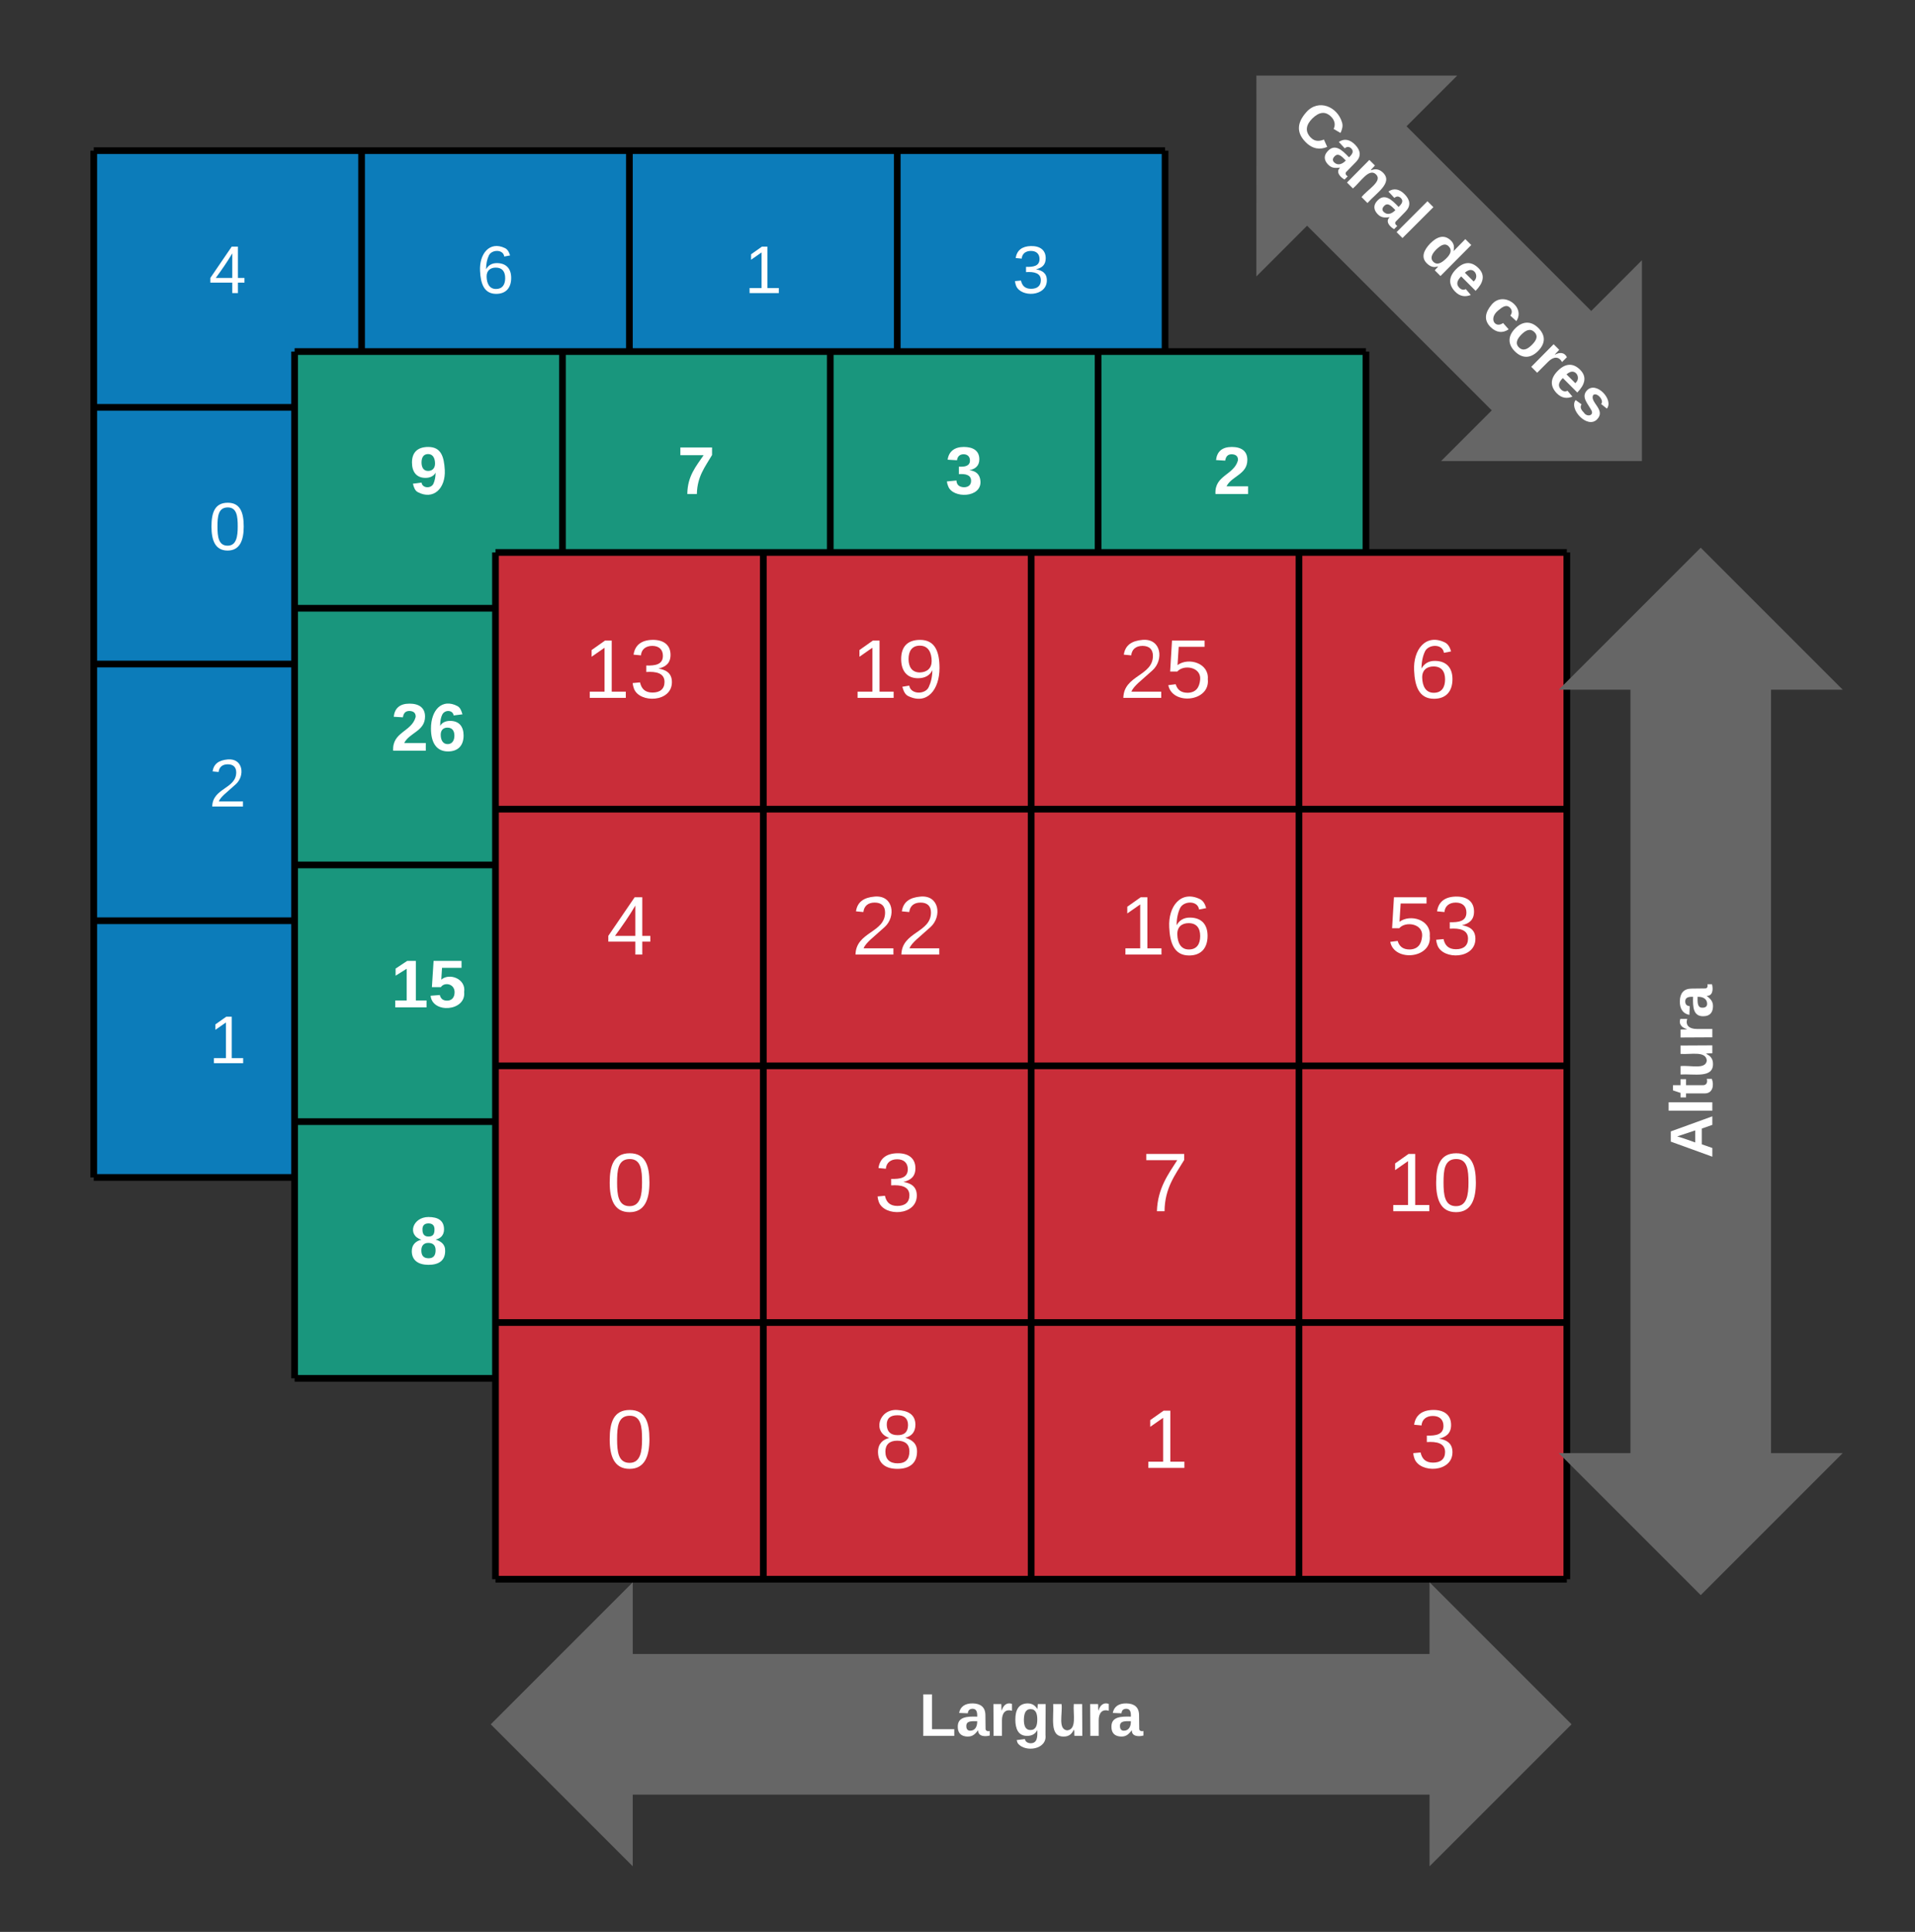 <svg xmlns="http://www.w3.org/2000/svg" xmlns:xlink="http://www.w3.org/1999/xlink" xmlns:lucid="lucid" width="572" height="577"><rect width="100%" height="100%" fill="#333333" stroke="none"/><g transform="translate(-112 -255)" lucid:page-tab-id="0_0"><path d="M140 300h80v76.67h-80zM220 300h80v76.67h-80zM300 300h80v76.67h-80zM380 300h80v76.67h-80zM140 376.67h80v76.66h-80zM220 376.67h80v76.66h-80zM300 376.67h80v76.66h-80zM380 376.67h80v76.66h-80z" fill="#0c7cba"/><path d="M140 453.33h80V530h-80zM220 453.33h80V530h-80zM300 453.33h80V530h-80zM380 453.33h80V530h-80zM140 530h80v76.67h-80zM220 530h80v76.67h-80zM300 530h80v76.67h-80zM380 530h80v76.67h-80z" fill="#0c7cba"/><path d="M140 300v76.67M220 300v76.67M300 300v76.67M380 300v76.67M460 300v76.67M140 376.67v76.66M220 376.67v76.66M300 376.67v76.66M380 376.67v76.66M460 376.67v76.66M140 453.33V530M220 453.33V530M300 453.33V530M380 453.33V530M460 453.33V530M140 530v76.67M220 530v76.67M300 530v76.67M380 530v76.67M460 530v76.67M140 300h80M220 300h80M300 300h80M380 300h80M140 376.67h80M220 376.67h80M300 376.67h80M380 376.67h80M140 453.33h80M220 453.33h80M300 453.33h80M380 453.33h80M140 530h80M140 606.67h80M220 530h80M220 606.67h80M300 530h80M300 606.67h80M380 530h80M380 606.67h80" stroke="#000" stroke-width="2" fill="none"/><use xlink:href="#a" transform="matrix(1,0,0,1,145,305) translate(29.383 37.544)"/><use xlink:href="#b" transform="matrix(1,0,0,1,225,305) translate(29.383 37.544)"/><use xlink:href="#c" transform="matrix(1,0,0,1,305,305) translate(29.383 37.544)"/><use xlink:href="#d" transform="matrix(1,0,0,1,385,305) translate(29.383 37.544)"/><use xlink:href="#e" transform="matrix(1,0,0,1,145,381.667) translate(29.383 37.544)"/><use xlink:href="#f" transform="matrix(1,0,0,1,145,458.333) translate(29.383 37.544)"/><use xlink:href="#c" transform="matrix(1,0,0,1,145,535) translate(29.383 37.544)"/><path d="M200 360h80v76.67h-80zM280 360h80v76.67h-80zM360 360h80v76.67h-80zM440 360h80v76.67h-80zM200 436.67h80v76.66h-80zM280 436.67h80v76.66h-80zM360 436.67h80v76.66h-80zM440 436.67h80v76.66h-80zM200 513.33h80V590h-80zM280 513.33h80V590h-80zM360 513.33h80V590h-80zM440 513.33h80V590h-80zM200 590h80v76.67h-80zM280 590h80v76.67h-80zM360 590h80v76.67h-80zM440 590h80v76.67h-80z" fill="#19967d"/><path d="M200 360v76.67M280 360v76.67M360 360v76.67M440 360v76.67M520 360v76.67M200 436.67v76.66M280 436.67v76.66M360 436.67v76.66M440 436.67v76.66M520 436.67v76.66M200 513.33V590M280 513.33V590M360 513.33V590M440 513.33V590M520 513.33V590M200 590v76.67M280 590v76.67M360 590v76.67M440 590v76.67M520 590v76.67M200 360h80M280 360h80M360 360h80M440 360h80M200 436.67h80M280 436.67h80M360 436.67h80M440 436.67h80M200 513.33h80M280 513.33h80M360 513.33h80M440 513.33h80M200 590h80M200 666.67h80M280 590h80M280 666.67h80M360 590h80M360 666.67h80M440 590h80M440 666.67h80" stroke="#000" stroke-width="2" fill="none"/><use xlink:href="#g" transform="matrix(1,0,0,1,205,365) translate(29.383 37.544)"/><use xlink:href="#h" transform="matrix(1,0,0,1,285,365) translate(29.383 37.544)"/><use xlink:href="#i" transform="matrix(1,0,0,1,365,365) translate(29.383 37.544)"/><use xlink:href="#j" transform="matrix(1,0,0,1,445,365) translate(29.383 37.544)"/><use xlink:href="#k" transform="matrix(1,0,0,1,205,441.667) translate(23.765 37.544)"/><use xlink:href="#l" transform="matrix(1,0,0,1,205,518.333) translate(23.765 37.544)"/><use xlink:href="#m" transform="matrix(1,0,0,1,205,595) translate(29.383 37.544)"/><path d="M260 420h80v76.67h-80zM340 420h80v76.67h-80zM420 420h80v76.67h-80zM500 420h80v76.67h-80zM260 496.67h80v76.66h-80zM340 496.67h80v76.66h-80zM420 496.67h80v76.66h-80zM500 496.67h80v76.66h-80zM260 573.33h80V650h-80zM340 573.33h80V650h-80zM420 573.33h80V650h-80zM500 573.33h80V650h-80zM260 650h80v76.67h-80zM340 650h80v76.67h-80zM420 650h80v76.67h-80zM500 650h80v76.67h-80z" fill="#c92d39"/><path d="M260 420v76.67M340 420v76.67M420 420v76.67M500 420v76.67M580 420v76.67M260 496.67v76.66M340 496.67v76.66M420 496.67v76.66M500 496.67v76.66M580 496.67v76.66M260 573.33V650M340 573.33V650M420 573.33V650M500 573.33V650M580 573.33V650M260 650v76.67M340 650v76.67M420 650v76.67M500 650v76.67M580 650v76.67M260 420h80M340 420h80M420 420h80M500 420h80M260 496.67h80M340 496.67h80M420 496.67h80M500 496.67h80M260 573.33h80M340 573.33h80M420 573.33h80M500 573.33h80M260 650h80M260 726.67h80M340 650h80M340 726.67h80M420 650h80M420 726.67h80M500 650h80M500 726.67h80" stroke="#000" stroke-width="2" fill="none"/><use xlink:href="#n" transform="matrix(1,0,0,1,265,425) translate(21.296 38.433)"/><use xlink:href="#o" transform="matrix(1,0,0,1,345,425) translate(21.296 38.433)"/><use xlink:href="#p" transform="matrix(1,0,0,1,425,425) translate(21.296 38.433)"/><use xlink:href="#q" transform="matrix(1,0,0,1,505,425) translate(28.148 38.433)"/><use xlink:href="#r" transform="matrix(1,0,0,1,265,501.667) translate(28.148 38.433)"/><use xlink:href="#s" transform="matrix(1,0,0,1,345,501.667) translate(21.296 38.433)"/><use xlink:href="#t" transform="matrix(1,0,0,1,425,501.667) translate(21.296 38.433)"/><use xlink:href="#u" transform="matrix(1,0,0,1,505,501.667) translate(21.296 38.433)"/><use xlink:href="#v" transform="matrix(1,0,0,1,265,578.333) translate(28.148 38.433)"/><use xlink:href="#w" transform="matrix(1,0,0,1,345,578.333) translate(28.148 38.433)"/><use xlink:href="#x" transform="matrix(1,0,0,1,425,578.333) translate(28.148 38.433)"/><use xlink:href="#y" transform="matrix(1,0,0,1,505,578.333) translate(21.296 38.433)"/><use xlink:href="#v" transform="matrix(1,0,0,1,265,655) translate(28.148 38.433)"/><use xlink:href="#z" transform="matrix(1,0,0,1,345,655) translate(28.148 38.433)"/><use xlink:href="#A" transform="matrix(1,0,0,1,425,655) translate(28.148 38.433)"/><use xlink:href="#w" transform="matrix(1,0,0,1,505,655) translate(28.148 38.433)"/><path d="M620 420l40 40h-20v230h20l-40 40-40-40h20V460h-20z" stroke="#666" stroke-width="2" fill="#666"/><use xlink:href="#B" transform="matrix(6.123233995736765e-17,-1,1,6.123233995736765e-17,585,725) translate(124.08 38.462)"/><path d="M260 770l40-40v20h240v-20l40 40-40 40v-20H300v20z" stroke="#666" stroke-width="2" fill="#666"/><use xlink:href="#C" transform="matrix(1,0,0,1,265,735) translate(121.58 38.462)"/><path d="M488.28 278.58h56.57l-14.14 14.14 56.58 56.57 14.14-14.15v56.57h-56.57L559 377.57 502.42 321l-14.15 14.15z" stroke="#666" stroke-width="2" fill="#666"/><use xlink:href="#D" transform="matrix(0.707,0.707,-0.707,0.707,516.569,257.365) translate(11.105 38.462)"/><use xlink:href="#E" transform="matrix(0.707,0.707,-0.707,0.707,516.569,257.365) translate(65.005 38.462)"/><use xlink:href="#F" transform="matrix(0.707,0.707,-0.707,0.707,516.569,257.365) translate(90.955 38.462)"/><defs><path fill="#fff" d="M155-56V0h-30v-56H8v-25l114-167h33v167h35v25h-35zm-30-156c-27 46-58 90-88 131h88v-131" id="G"/><use transform="matrix(0.056,0,0,0.056,0,0)" xlink:href="#G" id="a"/><path fill="#fff" d="M110-160c48 1 74 30 74 79 0 53-28 85-80 85-65 0-83-55-86-122-5-90 50-162 133-122 14 7 22 21 27 39l-31 6c-5-40-67-38-82-6-9 19-15 44-15 74 11-20 30-34 60-33zm-7 138c34 0 49-23 49-58s-16-56-50-56c-29 0-50 16-49 49 1 36 15 65 50 65" id="H"/><use transform="matrix(0.056,0,0,0.056,0,0)" xlink:href="#H" id="b"/><path fill="#fff" d="M27 0v-27h64v-190l-56 39v-29l58-41h29v221h61V0H27" id="I"/><use transform="matrix(0.056,0,0,0.056,0,0)" xlink:href="#I" id="c"/><path fill="#fff" d="M126-127c33 6 58 20 58 59 0 88-139 92-164 29-3-8-5-16-6-25l32-3c6 27 21 44 54 44 32 0 52-15 52-46 0-38-36-46-79-43v-28c39 1 72-4 72-42 0-27-17-43-46-43-28 0-47 15-49 41l-32-3c6-42 35-63 81-64 48-1 79 21 79 65 0 36-21 52-52 59" id="J"/><use transform="matrix(0.056,0,0,0.056,0,0)" xlink:href="#J" id="d"/><path fill="#fff" d="M101-251c68 0 85 55 85 127S166 4 100 4C33 4 14-52 14-124c0-73 17-127 87-127zm-1 229c47 0 54-49 54-102s-4-102-53-102c-51 0-55 48-55 102 0 53 5 102 54 102" id="K"/><use transform="matrix(0.056,0,0,0.056,0,0)" xlink:href="#K" id="e"/><path fill="#fff" d="M101-251c82-7 93 87 43 132L82-64C71-53 59-42 53-27h129V0H18c2-99 128-94 128-182 0-28-16-43-45-43s-46 15-49 41l-32-3c6-41 34-60 81-64" id="L"/><use transform="matrix(0.056,0,0,0.056,0,0)" xlink:href="#L" id="f"/><path fill="#fff" d="M99-251c69 0 84 53 88 123 5 99-61 162-144 118-15-8-21-25-26-45l46-6c4 31 50 33 63 7 7-15 12-36 12-60-9 18-29 28-54 28-48 0-72-32-72-82 0-55 31-83 87-83zm-1 128c24 0 37-16 37-39 0-27-10-51-37-51-25 0-35 19-35 45 0 25 10 45 35 45" id="M"/><use transform="matrix(0.056,0,0,0.056,0,0)" xlink:href="#M" id="g"/><path fill="#fff" d="M52 0c1-96 47-148 87-207H15v-41h169v40c-36 62-79 113-81 208H52" id="N"/><use transform="matrix(0.056,0,0,0.056,0,0)" xlink:href="#N" id="h"/><path fill="#fff" d="M128-127c34 4 56 21 59 58 7 91-148 94-172 28-4-9-6-17-7-26l51-5c1 24 16 35 40 36 23 0 39-12 38-36-1-31-31-36-65-34v-40c32 2 59-3 59-33 0-20-13-33-34-33s-33 13-35 32l-50-3c6-44 37-68 86-68 50 0 83 20 83 66 0 35-22 52-53 58" id="O"/><use transform="matrix(0.056,0,0,0.056,0,0)" xlink:href="#O" id="i"/><path fill="#fff" d="M182-182c0 78-84 86-111 141h115V0H12c-6-101 99-100 120-180 1-22-12-31-33-32-23 0-32 14-35 34l-49-3c5-45 32-70 84-70 51 0 83 22 83 69" id="P"/><use transform="matrix(0.056,0,0,0.056,0,0)" xlink:href="#P" id="j"/><path fill="#fff" d="M115-159c48 0 72 30 72 78 0 54-30 85-83 85-64 0-91-50-91-122 0-98 58-163 141-120 15 8 21 24 27 44l-47 6c-5-31-48-31-61-4-7 14-11 33-11 60 9-17 28-27 53-27zM102-35c24 0 36-20 36-45s-11-43-37-43c-23 0-36 14-36 38 0 27 11 50 37 50" id="Q"/><g id="k"><use transform="matrix(0.056,0,0,0.056,0,0)" xlink:href="#P"/><use transform="matrix(0.056,0,0,0.056,11.235,0)" xlink:href="#Q"/></g><path fill="#fff" d="M23 0v-37h61v-169l-59 37v-38l62-41h46v211h57V0H23" id="R"/><path fill="#fff" d="M139-81c0-46-55-55-73-27H18l9-140h149v37H72l-4 63c44-38 133-4 122 66C201 21 21 35 11-62l49-4c5 18 15 30 39 30 26 0 40-18 40-45" id="S"/><g id="l"><use transform="matrix(0.056,0,0,0.056,0,0)" xlink:href="#R"/><use transform="matrix(0.056,0,0,0.056,11.235,0)" xlink:href="#S"/></g><path fill="#fff" d="M138-131c27 9 52 24 51 61 0 53-36 74-89 74S11-19 11-69c0-35 22-54 51-61-78-25-46-121 38-121 51 0 83 19 83 66 0 30-18 49-45 54zm-38-16c24 0 32-13 32-36 1-23-11-34-32-34-22 0-33 12-32 34 0 22 9 36 32 36zm1 116c27 0 37-17 37-43 0-25-13-39-39-39-24 0-37 15-37 40 0 27 11 42 39 42" id="T"/><use transform="matrix(0.056,0,0,0.056,0,0)" xlink:href="#T" id="m"/><g id="n"><use transform="matrix(0.069,0,0,0.069,0,0)" xlink:href="#I"/><use transform="matrix(0.069,0,0,0.069,13.704,0)" xlink:href="#J"/></g><path fill="#fff" d="M99-251c64 0 84 50 84 122C183-37 130 33 47-8c-14-7-20-23-25-40l30-5c6 39 69 39 84 7 9-19 16-44 16-74-10 22-31 35-62 35-49 0-73-33-73-83 0-54 28-83 82-83zm-1 141c31-1 51-18 51-49 0-36-14-67-51-67-34 0-49 23-49 58 0 34 15 58 49 58" id="U"/><g id="o"><use transform="matrix(0.069,0,0,0.069,0,0)" xlink:href="#I"/><use transform="matrix(0.069,0,0,0.069,13.704,0)" xlink:href="#U"/></g><path fill="#fff" d="M54-142c48-35 137-8 131 61C196 18 31 33 14-55l32-4c7 23 22 37 52 37 35-1 51-22 54-58 4-55-73-65-99-34H22l8-134h141v27H59" id="V"/><g id="p"><use transform="matrix(0.069,0,0,0.069,0,0)" xlink:href="#L"/><use transform="matrix(0.069,0,0,0.069,13.704,0)" xlink:href="#V"/></g><use transform="matrix(0.069,0,0,0.069,0,0)" xlink:href="#H" id="q"/><use transform="matrix(0.069,0,0,0.069,0,0)" xlink:href="#G" id="r"/><g id="s"><use transform="matrix(0.069,0,0,0.069,0,0)" xlink:href="#L"/><use transform="matrix(0.069,0,0,0.069,13.704,0)" xlink:href="#L"/></g><g id="t"><use transform="matrix(0.069,0,0,0.069,0,0)" xlink:href="#I"/><use transform="matrix(0.069,0,0,0.069,13.704,0)" xlink:href="#H"/></g><g id="u"><use transform="matrix(0.069,0,0,0.069,0,0)" xlink:href="#V"/><use transform="matrix(0.069,0,0,0.069,13.704,0)" xlink:href="#J"/></g><use transform="matrix(0.069,0,0,0.069,0,0)" xlink:href="#K" id="v"/><use transform="matrix(0.069,0,0,0.069,0,0)" xlink:href="#J" id="w"/><path fill="#fff" d="M64 0c3-98 48-159 88-221H18v-27h164v26C143-157 98-101 97 0H64" id="W"/><use transform="matrix(0.069,0,0,0.069,0,0)" xlink:href="#W" id="x"/><g id="y"><use transform="matrix(0.069,0,0,0.069,0,0)" xlink:href="#I"/><use transform="matrix(0.069,0,0,0.069,13.704,0)" xlink:href="#K"/></g><path fill="#fff" d="M134-131c28 9 52 24 51 62-1 50-34 73-85 73S17-19 16-69c0-36 21-54 49-61-75-25-45-126 34-121 46 3 78 18 79 63 0 33-17 51-44 57zm-34-11c31 1 46-15 46-44 0-28-17-43-47-42-29 0-46 13-45 42 1 28 16 44 46 44zm1 122c35 0 51-18 51-52 0-30-18-46-53-46-33 0-51 17-51 47 0 34 19 51 53 51" id="X"/><use transform="matrix(0.069,0,0,0.069,0,0)" xlink:href="#X" id="z"/><use transform="matrix(0.069,0,0,0.069,0,0)" xlink:href="#I" id="A"/><path fill="#fff" d="M199 0l-22-63H83L61 0H9l90-248h61L250 0h-51zm-33-102l-36-108c-10 38-24 72-36 108h72" id="Y"/><path fill="#fff" d="M25 0v-261h50V0H25" id="Z"/><path fill="#fff" d="M115-3C79 11 28 4 28-45v-112H4v-33h27l15-45h31v45h36v33H77v99c-1 23 16 31 38 25v30" id="aa"/><path fill="#fff" d="M85 4C-2 5 27-109 22-190h50c7 57-23 150 33 157 60-5 35-97 40-157h50l1 190h-47c-2-12 1-28-3-38-12 25-28 42-61 42" id="ab"/><path fill="#fff" d="M135-150c-39-12-60 13-60 57V0H25l-1-190h47c2 13-1 29 3 40 6-28 27-53 61-41v41" id="ac"/><path fill="#fff" d="M133-34C117-15 103 5 69 4 32 3 11-16 11-54c-1-60 55-63 116-61 1-26-3-47-28-47-18 1-26 9-28 27l-52-2c7-38 36-58 82-57s74 22 75 68l1 82c-1 14 12 18 25 15v27c-30 8-71 5-69-32zm-48 3c29 0 43-24 42-57-32 0-66-3-65 30 0 17 8 27 23 27" id="ad"/><g id="B"><use transform="matrix(0.05,0,0,0.05,0,0)" xlink:href="#Y"/><use transform="matrix(0.05,0,0,0.05,12.95,0)" xlink:href="#Z"/><use transform="matrix(0.05,0,0,0.05,17.95,0)" xlink:href="#aa"/><use transform="matrix(0.05,0,0,0.05,23.9,0)" xlink:href="#ab"/><use transform="matrix(0.05,0,0,0.05,34.85,0)" xlink:href="#ac"/><use transform="matrix(0.05,0,0,0.05,41.85,0)" xlink:href="#ad"/></g><path fill="#fff" d="M24 0v-248h52v208h133V0H24" id="ae"/><path fill="#fff" d="M195-6C206 82 75 100 31 46c-4-6-6-13-8-21l49-6c3 16 16 24 34 25 40 0 42-37 40-79-11 22-30 35-61 35-53 0-70-43-70-97 0-56 18-96 73-97 30 0 46 14 59 34l2-30h47zm-90-29c32 0 41-27 41-63 0-35-9-62-40-62-32 0-39 29-40 63 0 36 9 62 39 62" id="af"/><g id="C"><use transform="matrix(0.05,0,0,0.05,0,0)" xlink:href="#ae"/><use transform="matrix(0.05,0,0,0.05,10.95,0)" xlink:href="#ad"/><use transform="matrix(0.05,0,0,0.05,20.95,0)" xlink:href="#ac"/><use transform="matrix(0.05,0,0,0.05,27.95,0)" xlink:href="#af"/><use transform="matrix(0.05,0,0,0.05,38.9,0)" xlink:href="#ab"/><use transform="matrix(0.05,0,0,0.05,49.85,0)" xlink:href="#ac"/><use transform="matrix(0.05,0,0,0.05,56.85,0)" xlink:href="#ad"/></g><path fill="#fff" d="M67-125c0 53 21 87 73 88 37 1 54-22 65-47l45 17C233-25 199 4 140 4 58 4 20-42 15-125 8-235 124-281 211-232c18 10 29 29 36 50l-46 12c-8-25-30-41-62-41-52 0-71 34-72 86" id="ag"/><path fill="#fff" d="M135-194c87-1 58 113 63 194h-50c-7-57 23-157-34-157-59 0-34 97-39 157H25l-1-190h47c2 12-1 28 3 38 12-26 28-41 61-42" id="ah"/><g id="D"><use transform="matrix(0.05,0,0,0.05,0,0)" xlink:href="#ag"/><use transform="matrix(0.05,0,0,0.05,12.95,0)" xlink:href="#ad"/><use transform="matrix(0.05,0,0,0.05,22.95,0)" xlink:href="#ah"/><use transform="matrix(0.05,0,0,0.05,33.9,0)" xlink:href="#ad"/><use transform="matrix(0.05,0,0,0.05,43.9,0)" xlink:href="#Z"/></g><path fill="#fff" d="M88-194c31-1 46 15 58 34l-1-101h50l1 261h-48c-2-10 0-23-3-31C134-8 116 4 84 4 32 4 16-41 15-95c0-56 19-97 73-99zm17 164c33 0 40-30 41-66 1-37-9-64-41-64s-38 30-39 65c0 43 13 65 39 65" id="ai"/><path fill="#fff" d="M185-48c-13 30-37 53-82 52C43 2 14-33 14-96s30-98 90-98c62 0 83 45 84 108H66c0 31 8 55 39 56 18 0 30-7 34-22zm-45-69c5-46-57-63-70-21-2 6-4 13-4 21h74" id="aj"/><g id="E"><use transform="matrix(0.05,0,0,0.05,0,0)" xlink:href="#ai"/><use transform="matrix(0.05,0,0,0.05,10.95,0)" xlink:href="#aj"/></g><path fill="#fff" d="M190-63c-7 42-38 67-86 67-59 0-84-38-90-98-12-110 154-137 174-36l-49 2c-2-19-15-32-35-32-30 0-35 28-38 64-6 74 65 87 74 30" id="ak"/><path fill="#fff" d="M110-194c64 0 96 36 96 99 0 64-35 99-97 99-61 0-95-36-95-99 0-62 34-99 96-99zm-1 164c35 0 45-28 45-65 0-40-10-65-43-65-34 0-45 26-45 65 0 36 10 65 43 65" id="al"/><path fill="#fff" d="M137-138c1-29-70-34-71-4 15 46 118 7 119 86 1 83-164 76-172 9l43-7c4 19 20 25 44 25 33 8 57-30 24-41C81-84 22-81 20-136c-2-80 154-74 161-7" id="am"/><g id="F"><use transform="matrix(0.05,0,0,0.05,0,0)" xlink:href="#ak"/><use transform="matrix(0.05,0,0,0.05,10,0)" xlink:href="#al"/><use transform="matrix(0.05,0,0,0.05,20.95,0)" xlink:href="#ac"/><use transform="matrix(0.05,0,0,0.05,27.95,0)" xlink:href="#aj"/><use transform="matrix(0.05,0,0,0.05,37.95,0)" xlink:href="#am"/></g></defs></g></svg>